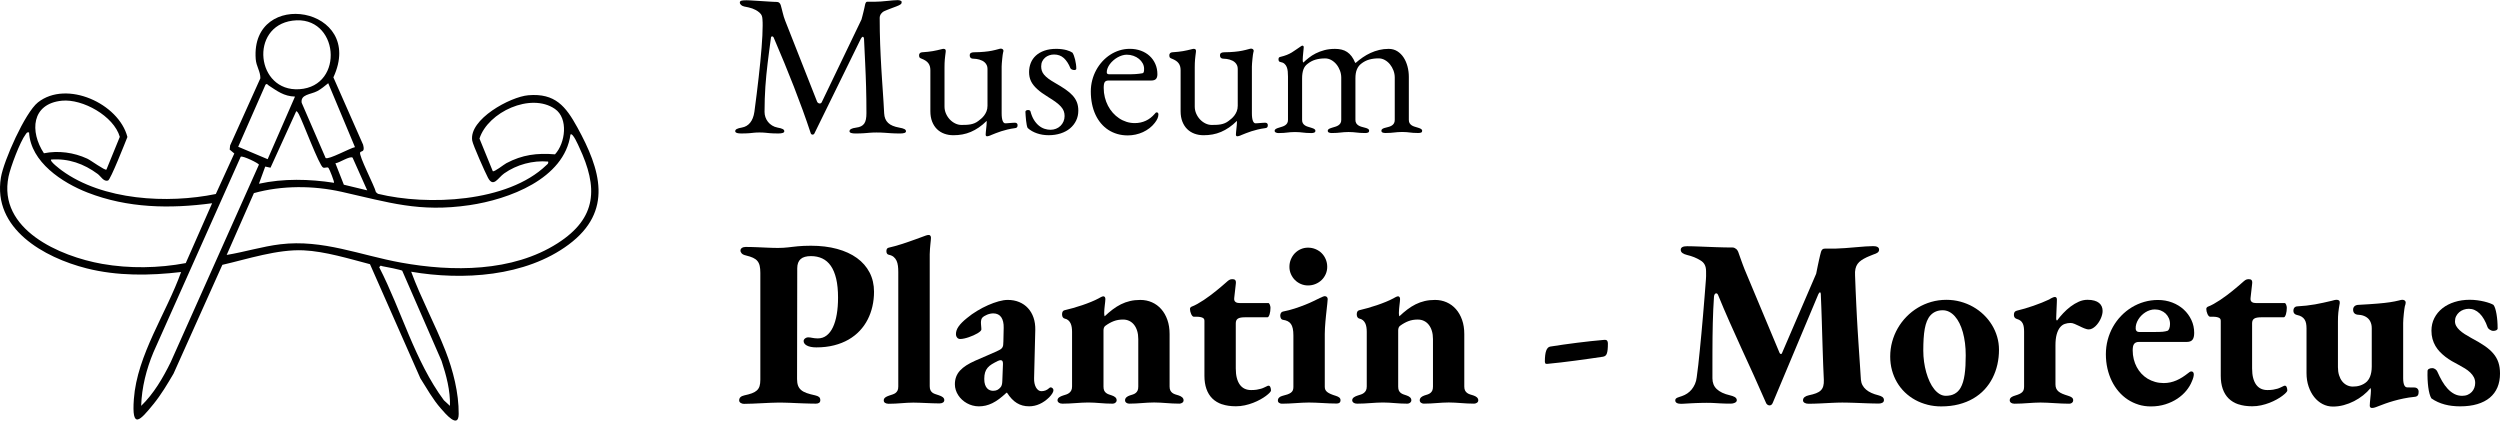 <?xml version="1.0" encoding="UTF-8"?>
<svg id="Layer_2" data-name="Layer 2" xmlns="http://www.w3.org/2000/svg" viewBox="0 0 1362.68 229.22">
  <g id="Layer_1-2" data-name="Layer 1">
    <g>
      <path d="M401.64,72.44c-.59-.18-.89-.5-.89-.94,0-.25.07-.47.21-.67.14-.2.36-.37.66-.53.3-.15.68-.3,1.13-.43.45-.13,1-.25,1.63-.35.91-.16,1.74-.46,2.49-.89s1.41-1,1.99-1.71c.58-.7,1.07-1.55,1.46-2.55.4-1,.69-2.14.88-3.43.44-3.3.86-6.53,1.25-9.7s.76-6.23,1.09-9.2c.33-2.96.63-5.79.9-8.49.27-2.7.5-5.24.68-7.61s.33-4.56.43-6.56.15-3.76.15-5.3c0-.56,0-1.16-.01-1.81,0-.65-.04-1.26-.1-1.81-.03-.31-.06-.61-.1-.91-.04-.3-.11-.6-.22-.9-.11-.3-.27-.6-.48-.9-.21-.3-.5-.61-.85-.91-.66-.56-1.31-1.01-1.94-1.35-.63-.34-1.28-.63-1.94-.87-.66-.23-1.35-.43-2.07-.59-.72-.16-1.49-.32-2.31-.48-.72-.16-1.3-.44-1.75-.85-.45-.4-.67-.85-.67-1.35,0-.28.09-.5.27-.66.18-.16.44-.28.77-.36s.73-.13,1.19-.15.96-.03,1.51-.03c.48,0,1.16.02,2.02.07s1.83.1,2.89.17,2.17.14,3.33.21,2.27.14,3.33.21,2.03.12,2.9.17c.87.04,1.54.07,2.01.07.25,0,.48.04.7.12.22.08.42.2.59.35.18.15.33.34.46.55.13.21.24.46.33.74.19.66.37,1.34.55,2.05.18.7.36,1.42.54,2.14.18.73.38,1.45.59,2.17s.46,1.42.74,2.11l17.38,44.11c.12.28.29.5.51.67.22.17.46.28.72.32.26.04.51.01.75-.09.24-.1.43-.29.56-.57l21.67-45.1c.16-.6.34-1.26.53-1.98.19-.72.37-1.45.55-2.19.18-.74.34-1.46.51-2.17.16-.7.29-1.34.4-1.91.12-.44.26-.79.43-1.04.17-.26.39-.38.67-.38h3.96c1.1,0,2.25-.05,3.46-.14s2.38-.2,3.51-.31,2.18-.21,3.16-.3c.98-.09,1.78-.13,2.41-.13.16,0,.37.01.64.03s.52.07.77.14c.25.07.46.18.64.33.18.15.26.34.26.59s-.04.47-.13.66c-.09.19-.24.37-.46.54-.22.17-.51.34-.88.52-.37.18-.83.37-1.39.59-.5.19-1.02.39-1.57.59-.55.21-1.11.41-1.67.63s-1.12.43-1.67.65c-.55.22-1.07.44-1.57.66-.38.16-.73.37-1.06.63-.32.26-.6.55-.84.87-.23.32-.42.67-.55,1.06-.13.38-.2.78-.2,1.19,0,2.55.02,5.03.07,7.42s.11,4.73.19,7,.18,4.48.29,6.64c.11,2.16.22,4.29.34,6.39.12,2.1.25,4.17.39,6.2.14,2.04.27,4.07.41,6.1s.26,4.06.4,6.09c.13,2.03.25,4.09.35,6.17.06,1.13.26,2.12.62,2.98.35.86.86,1.61,1.53,2.24.67.64,1.51,1.17,2.52,1.58,1.01.42,2.21.75,3.59,1,.63.1,1.17.22,1.63.35.45.13.83.27,1.13.43.3.15.52.33.66.53.14.2.21.42.21.67,0,.44-.3.75-.89.94-.59.18-1.36.27-2.3.27s-1.87-.01-2.66-.04-1.52-.06-2.19-.1c-.67-.04-1.31-.08-1.91-.13s-1.22-.1-1.85-.13c-.62-.04-1.28-.07-1.96-.1-.68-.03-1.45-.04-2.3-.04-.75,0-1.42.01-2,.04-.59.03-1.14.06-1.67.1-.53.04-1.05.08-1.56.13-.51.05-1.07.1-1.68.13-.61.04-1.28.07-2.02.1-.74.03-1.61.04-2.61.04-.47,0-.9-.02-1.29-.07s-.73-.11-1.01-.21c-.29-.1-.51-.22-.66-.37-.15-.15-.23-.34-.23-.56,0-.5.29-.91.86-1.24.57-.33,1.5-.58,2.77-.74,1.07-.13,1.97-.38,2.68-.74.72-.36,1.29-.85,1.73-1.48.43-.63.74-1.42.92-2.35.18-.94.27-2.05.27-3.34,0-2.64-.02-5.13-.05-7.47-.04-2.34-.08-4.59-.14-6.77-.06-2.17-.13-4.3-.21-6.38-.08-2.08-.17-4.18-.27-6.29-.1-2.11-.21-4.28-.31-6.51-.1-2.23-.21-4.58-.33-7.06-.12-.78-.34-1.15-.68-1.12-.34.03-.7.4-1.08,1.12l-25.3,51.59c-.09.19-.22.34-.41.45-.18.11-.38.17-.58.17s-.4-.06-.58-.18c-.18-.12-.32-.3-.41-.55-1.42-4.3-2.89-8.53-4.41-12.71-1.52-4.17-3.11-8.39-4.76-12.64-1.66-4.25-3.4-8.6-5.23-13.04s-3.77-9.06-5.84-13.87c-.09-.19-.21-.33-.35-.43-.15-.1-.3-.14-.45-.14s-.29.05-.41.14c-.12.1-.19.24-.22.43-.35,2.58-.68,5.03-.99,7.35-.31,2.32-.59,4.56-.85,6.74-.26,2.18-.49,4.32-.7,6.41-.21,2.1-.39,4.22-.53,6.36-.14,2.14-.25,4.34-.33,6.6-.08,2.26-.12,4.63-.12,7.13,0,.98.16,1.94.48,2.88s.79,1.79,1.4,2.56c.61.77,1.36,1.43,2.24,1.98.89.55,1.9.94,3.02,1.15.63.1,1.17.22,1.63.35.45.13.83.27,1.13.43.3.15.52.33.66.53.14.2.21.42.21.67,0,.22-.08.41-.23.56-.15.15-.37.28-.66.37-.29.1-.62.17-1.01.21s-.82.07-1.29.07c-1,0-1.85-.01-2.55-.04s-1.33-.06-1.87-.1c-.54-.04-1.03-.08-1.45-.13s-.86-.1-1.3-.13c-.44-.04-.91-.07-1.41-.1s-1.09-.04-1.76-.04-1.23.01-1.71.04-.92.06-1.33.1c-.41.04-.82.08-1.22.13-.4.05-.87.1-1.4.13-.53.04-1.14.07-1.83.1-.69.03-1.53.04-2.53.04-.94,0-1.7-.09-2.3-.27Z"/>
      <path d="M537.44,74.02c-.12-.15-.18-.37-.18-.65,0-.35.03-.82.09-1.4.06-.58.12-1.2.19-1.85.07-.65.13-1.29.19-1.92.06-.63.09-1.18.09-1.65v-.66c-1.42,1.41-2.85,2.6-4.28,3.59-1.43.98-2.89,1.79-4.38,2.42s-3.02,1.09-4.59,1.38c-1.57.29-3.2.43-4.91.43-1.79,0-3.45-.28-4.97-.84-1.53-.56-2.85-1.39-3.97-2.49-1.12-1.1-2-2.47-2.64-4.1-.64-1.64-.96-3.52-.96-5.67v-22.33c0-.79-.09-1.5-.27-2.13-.18-.63-.47-1.2-.85-1.71-.38-.51-.87-.96-1.47-1.35-.6-.4-1.31-.76-2.13-1.08-.38-.12-.72-.29-1-.52-.29-.23-.43-.64-.43-1.24,0-.34.04-.61.13-.82.09-.21.21-.39.36-.52.15-.13.33-.23.53-.29.2-.06.41-.1.63-.13,1.23-.09,2.3-.18,3.21-.27.91-.1,1.76-.21,2.56-.35.8-.14,1.6-.3,2.4-.48.8-.18,1.7-.4,2.72-.65.22-.06.38-.09.48-.1s.23-.01.4-.01c.34,0,.62.1.85.31.23.21.31.62.25,1.23-.1.85-.2,1.62-.29,2.3-.09.68-.16,1.34-.21,1.98-.05.64-.09,1.29-.12,1.96-.03.67-.04,1.41-.04,2.23v21.45c0,1.32.26,2.58.78,3.79.52,1.21,1.21,2.27,2.07,3.19.86.92,1.84,1.65,2.95,2.2,1.11.55,2.25.83,3.44.83.94,0,1.82-.02,2.64-.06.82-.04,1.61-.12,2.35-.26.75-.14,1.47-.36,2.17-.65.7-.29,1.39-.7,2.08-1.23.41-.31.9-.7,1.46-1.17.56-.47,1.11-1.04,1.63-1.72.52-.67.96-1.46,1.32-2.34.36-.89.54-1.9.54-3.02v-20.13c0-.75-.13-1.4-.4-1.97-.26-.56-.61-1.05-1.03-1.46s-.9-.75-1.43-1.01c-.53-.26-1.07-.47-1.62-.63-.55-.15-1.08-.26-1.58-.33-.51-.07-.94-.1-1.31-.1-.32,0-.63-.03-.91-.08-.29-.05-.53-.15-.74-.29-.21-.14-.37-.33-.48-.57-.12-.24-.18-.55-.18-.94,0-.34.06-.61.19-.83.12-.21.29-.38.51-.49.21-.12.46-.2.74-.25.28-.05.57-.08.88-.08,1.11-.01,2.13-.04,3.06-.09s1.77-.1,2.55-.18c.78-.07,1.5-.16,2.18-.25.67-.1,1.33-.21,1.96-.33.63-.12,1.25-.26,1.87-.42.62-.15,1.25-.32,1.91-.5.16-.06.34-.11.55-.15.21-.04.39-.07.55-.07.38,0,.71.11,1,.32.29.21.43.51.43.89,0,.12-.02.26-.07.42-.04.16-.1.35-.15.57-.06.19-.13.61-.22,1.27-.09.65-.17,1.38-.25,2.17-.08.79-.15,1.57-.21,2.34-.06.77-.09,1.38-.09,1.81v25.41c0,.98.05,1.82.15,2.52.1.7.24,1.27.42,1.71.18.44.39.76.63.97.24.21.5.31.78.31s.65-.02,1.1-.05.93-.07,1.43-.11c.5-.04.98-.07,1.43-.11.45-.04.82-.05,1.1-.05.19,0,.38.01.58.03.2.02.37.08.53.19.15.1.28.25.38.43s.15.44.15.78c0,.31-.04.55-.12.74s-.19.33-.32.44c-.13.11-.29.19-.48.24-.19.05-.4.09-.62.12-1.42.19-2.75.43-3.97.73s-2.36.61-3.41.95c-1.05.34-2.03.69-2.94,1.05-.91.36-1.76.7-2.55,1.02-.1.06-.25.12-.43.2-.18.07-.38.14-.58.21-.21.07-.42.12-.63.18-.21.05-.4.08-.56.08-.28,0-.48-.08-.59-.23Z"/>
      <path d="M568.28,73.44c-1.07-.18-2.1-.43-3.08-.77s-1.9-.75-2.75-1.24c-.85-.49-1.62-1.05-2.31-1.68-.19-.38-.36-.94-.5-1.66s-.26-1.51-.35-2.36-.17-1.7-.23-2.55-.1-1.59-.13-2.22c0-.34.14-.59.43-.75.29-.16.62-.24,1-.24.13,0,.27.01.42.04.15.03.28.07.41.13.12.06.23.14.32.24s.15.22.18.35c.47,1.82,1.1,3.36,1.89,4.63.79,1.27,1.68,2.3,2.65,3.1.97.8,2.01,1.38,3.1,1.74,1.09.36,2.17.54,3.25.54s2.07-.19,3.01-.56c.94-.37,1.75-.89,2.44-1.56.69-.67,1.24-1.46,1.64-2.38.4-.92.61-1.91.61-2.98,0-1-.15-1.9-.46-2.72-.31-.81-.81-1.62-1.52-2.41-.7-.79-1.62-1.61-2.75-2.44-1.13-.84-2.52-1.76-4.18-2.77-1.25-.76-2.37-1.5-3.37-2.22-1-.72-1.88-1.43-2.66-2.15-.78-.71-1.45-1.42-2-2.12-.56-.7-1.02-1.43-1.38-2.19-.36-.75-.62-1.54-.79-2.36-.17-.82-.25-1.69-.25-2.6,0-1.76.31-3.41.92-4.95.62-1.54,1.54-2.88,2.78-4.02,1.24-1.14,2.79-2.04,4.64-2.69,1.86-.66,4.02-.99,6.5-.99,1.1,0,2.11.06,3.03.19.92.12,1.74.29,2.49.48.74.2,1.38.42,1.94.67.55.25,1,.5,1.35.75.28.41.54.95.79,1.62.25.67.47,1.4.66,2.19s.34,1.61.46,2.45c.12.84.18,1.65.18,2.43,0,.28-.12.48-.34.59-.23.12-.48.18-.76.18-.22,0-.44-.03-.67-.08-.23-.05-.44-.12-.63-.21-.19-.09-.36-.19-.5-.32-.14-.12-.24-.25-.3-.38-.98-2.42-2.19-4.27-3.62-5.56-1.43-1.28-3.19-1.92-5.29-1.92-.91,0-1.79.14-2.63.43-.84.29-1.59.7-2.24,1.25-.65.55-1.18,1.23-1.57,2.03-.4.81-.59,1.73-.59,2.77,0,.85.12,1.64.35,2.37s.64,1.44,1.22,2.15c.58.7,1.36,1.42,2.33,2.15.98.73,2.21,1.51,3.69,2.36,2.11,1.2,3.96,2.35,5.54,3.43,1.58,1.09,2.9,2.2,3.96,3.35,1.06,1.15,1.84,2.39,2.37,3.73.52,1.33.78,2.85.78,4.55,0,1.98-.39,3.79-1.18,5.43s-1.89,3.06-3.31,4.25-3.13,2.11-5.12,2.76c-1.99.65-4.18.98-6.57.98-1.13,0-2.23-.09-3.3-.26Z"/>
      <path d="M609.01,73.03c-1.78-.52-3.42-1.27-4.91-2.24-1.49-.98-2.82-2.16-4-3.56-1.18-1.4-2.18-2.99-3-4.76-.82-1.77-1.45-3.72-1.88-5.84-.43-2.12-.65-4.38-.65-6.79,0-2.11.26-4.15.77-6.12.51-1.97,1.24-3.81,2.17-5.52.93-1.72,2.05-3.29,3.34-4.71,1.3-1.42,2.74-2.64,4.31-3.66,1.58-1.02,3.26-1.81,5.06-2.37,1.8-.56,3.66-.84,5.58-.84,2.2,0,4.22.34,6.07,1.02,1.85.68,3.44,1.64,4.76,2.86,1.33,1.23,2.37,2.68,3.11,4.38.75,1.69,1.12,3.56,1.12,5.6,0,1.16-.26,2.02-.78,2.57-.52.56-1.36.84-2.52.84h-23.21c-.53,0-.97.06-1.32.19-.35.12-.63.34-.85.65s-.36.73-.45,1.25c-.09.53-.13,1.19-.13,1.98,0,1.76.2,3.45.61,5.08.4,1.63.97,3.15,1.71,4.58.73,1.42,1.62,2.71,2.65,3.87s2.18,2.16,3.43,2.99c1.25.84,2.6,1.48,4.05,1.94,1.44.46,2.94.68,4.5.68,1.1,0,2.15-.11,3.16-.33,1-.22,1.96-.54,2.86-.96s1.75-.94,2.54-1.55c.79-.62,1.53-1.32,2.22-2.11.28-.38.5-.62.65-.73s.34-.15.56-.15c.28,0,.5.1.65.3.15.2.23.47.23.8,0,.72-.17,1.46-.5,2.22s-.83,1.56-1.49,2.4c-.82,1.07-1.78,2.03-2.87,2.87s-2.28,1.56-3.55,2.15-2.62,1.03-4.03,1.34-2.84.46-4.29.46c-2.01,0-3.9-.26-5.69-.78ZM614.59,40.48c.88,0,1.69,0,2.42-.02.73-.01,1.42-.04,2.07-.09s1.27-.1,1.86-.18,1.19-.16,1.79-.26c.16-.03.3-.1.42-.21s.21-.26.28-.46c.07-.2.11-.44.14-.74.03-.29.04-.63.04-1.01,0-1.04-.25-2.03-.75-2.96-.5-.93-1.18-1.75-2.04-2.45-.86-.7-1.86-1.26-3.01-1.67s-2.37-.62-3.66-.62c-.84,0-1.69.14-2.56.41-.87.27-1.71.64-2.52,1.1-.81.46-1.56,1-2.27,1.63s-1.32,1.29-1.85,2c-.53.71-.94,1.44-1.24,2.2-.3.76-.45,1.5-.45,2.23,0,.38.11.66.33.84.22.18.55.26.99.26h10.01Z"/>
      <path d="M673.84,74.02c-.12-.15-.18-.37-.18-.65,0-.35.03-.82.09-1.4s.12-1.2.19-1.85c.07-.65.13-1.29.19-1.92.06-.63.09-1.18.09-1.65v-.66c-1.42,1.41-2.85,2.6-4.28,3.59-1.43.98-2.89,1.79-4.38,2.42s-3.02,1.09-4.59,1.38c-1.57.29-3.21.43-4.91.43-1.79,0-3.45-.28-4.97-.84-1.53-.56-2.85-1.39-3.97-2.49-1.12-1.1-2-2.47-2.64-4.1-.64-1.64-.96-3.52-.96-5.67v-22.33c0-.79-.09-1.5-.27-2.13-.18-.63-.47-1.2-.85-1.71-.38-.51-.87-.96-1.47-1.35s-1.31-.76-2.13-1.08c-.38-.12-.71-.29-1-.52-.29-.23-.43-.64-.43-1.24,0-.34.04-.61.13-.82s.21-.39.36-.52c.15-.13.33-.23.53-.29.2-.06.41-.1.63-.13,1.23-.09,2.3-.18,3.21-.27s1.76-.21,2.56-.35c.8-.14,1.6-.3,2.4-.48.8-.18,1.71-.4,2.72-.65.22-.06.38-.09.48-.1s.23-.01.4-.01c.34,0,.62.1.85.31.23.21.31.62.25,1.23-.1.85-.2,1.62-.29,2.3-.09.68-.16,1.34-.21,1.98-.05.64-.09,1.29-.12,1.96-.03.67-.04,1.41-.04,2.23v21.45c0,1.32.26,2.58.78,3.79s1.21,2.27,2.07,3.19c.86.92,1.84,1.65,2.95,2.2s2.25.83,3.44.83c.94,0,1.82-.02,2.64-.06s1.61-.12,2.35-.26c.75-.14,1.47-.36,2.17-.65.7-.29,1.39-.7,2.08-1.23.41-.31.9-.7,1.46-1.17.56-.47,1.11-1.04,1.63-1.72s.96-1.46,1.32-2.34c.36-.89.54-1.9.54-3.02v-20.13c0-.75-.13-1.4-.4-1.97-.26-.56-.61-1.05-1.03-1.46s-.9-.75-1.43-1.01c-.53-.26-1.07-.47-1.62-.63-.55-.15-1.08-.26-1.58-.33-.51-.07-.94-.1-1.31-.1-.32,0-.63-.03-.91-.08-.29-.05-.53-.15-.74-.29-.21-.14-.37-.33-.48-.57s-.18-.55-.18-.94c0-.34.06-.61.19-.83.12-.21.29-.38.51-.49.21-.12.46-.2.74-.25.28-.05.57-.08.88-.08,1.11-.01,2.13-.04,3.06-.09s1.77-.1,2.55-.18c.78-.07,1.5-.16,2.18-.25.67-.1,1.33-.21,1.96-.33.63-.12,1.25-.26,1.87-.42.62-.15,1.25-.32,1.91-.5.16-.06.34-.11.55-.15.21-.04.39-.07.55-.07.38,0,.71.11,1,.32.29.21.43.51.43.89,0,.12-.02.26-.07.42-.04.16-.09.35-.15.57-.06.19-.13.61-.22,1.27-.09.65-.17,1.38-.25,2.17-.08.79-.15,1.57-.21,2.34s-.09,1.38-.09,1.81v25.41c0,.98.05,1.82.15,2.52.1.7.24,1.27.42,1.71s.38.76.63.97.5.31.78.31.65-.02,1.1-.05c.46-.04.93-.07,1.43-.11.5-.04.97-.07,1.43-.11.45-.04.82-.05,1.1-.05.19,0,.39.01.58.03.2.02.37.08.53.19.15.1.28.25.38.43s.15.44.15.78c0,.31-.04.55-.12.74-.08.18-.19.33-.32.44-.13.11-.29.19-.48.24-.19.05-.4.09-.62.12-1.42.19-2.75.43-3.97.73-1.23.29-2.36.61-3.41.95-1.05.34-2.03.69-2.94,1.05-.91.36-1.76.7-2.55,1.02-.1.06-.25.12-.43.2-.18.07-.38.14-.58.21-.21.07-.42.12-.63.18-.21.05-.4.08-.56.08-.28,0-.48-.08-.59-.23Z"/>
      <path d="M696.12,72.44c-.26-.04-.5-.1-.69-.19s-.36-.21-.47-.36c-.12-.15-.18-.36-.18-.6s.07-.46.2-.63.31-.32.54-.45.5-.25.8-.36c.31-.11.64-.22.99-.32.53-.16,1.07-.33,1.63-.51s1.07-.41,1.53-.71.84-.68,1.13-1.14c.29-.46.44-1.07.44-1.81v-23.65c0-1-.04-1.94-.13-2.82-.09-.88-.27-1.67-.56-2.38s-.7-1.29-1.25-1.77c-.55-.48-1.29-.8-2.23-.96-.16-.03-.3-.08-.43-.14-.12-.07-.23-.16-.31-.27-.08-.12-.14-.26-.19-.43s-.07-.36-.07-.58c0-.44.08-.76.23-.95.15-.19.37-.31.65-.37,1.48-.35,2.71-.73,3.7-1.13s1.87-.84,2.65-1.31c.78-.47,1.55-.98,2.29-1.52.74-.54,1.6-1.13,2.58-1.76.12-.06.26-.15.42-.26.16-.12.35-.18.57-.18.16,0,.31.07.45.22.14.15.21.33.21.55,0,.25-.03.66-.09,1.22-.06.56-.12,1.19-.19,1.88-.07.69-.13,1.39-.19,2.09s-.09,1.32-.09,1.85c0,.34.02.63.07.87.04.24.09.39.15.45h.22c.82-.79,1.78-1.62,2.88-2.5s2.35-1.67,3.76-2.39c1.41-.72,2.98-1.31,4.73-1.78,1.75-.47,3.67-.7,5.79-.7,1.32,0,2.53.13,3.62.4,1.09.26,2.09.7,2.99,1.3.9.6,1.72,1.38,2.44,2.34.73.96,1.38,2.15,1.95,3.55h.33c1.19-1.04,2.45-2.02,3.79-2.95s2.76-1.73,4.26-2.42,3.07-1.23,4.72-1.63c1.65-.4,3.37-.59,5.16-.59s3.37.44,4.74,1.31c1.37.87,2.52,2.02,3.44,3.45.92,1.43,1.62,3.06,2.1,4.9s.71,3.71.71,5.63v23.43c0,.75.14,1.35.43,1.81s.66.84,1.11,1.14c.45.3.96.54,1.53.71.56.18,1.12.34,1.66.51.35.1.68.21.99.32.31.11.58.23.8.36.23.13.41.28.54.45.13.17.2.38.2.63,0,.22-.04.41-.11.56-.07.15-.2.28-.37.37-.18.1-.4.17-.68.21s-.62.07-1.03.07c-1.1,0-1.99-.03-2.67-.09-.68-.06-1.31-.12-1.88-.19-.57-.07-1.16-.13-1.77-.19-.61-.06-1.4-.09-2.37-.09s-1.78.03-2.43.09c-.65.06-1.29.12-1.92.19-.63.07-1.31.13-2.04.19-.73.06-1.64.09-2.74.09-.66,0-1.19-.09-1.6-.27-.4-.18-.6-.5-.6-.94,0-.28.07-.51.2-.69.13-.18.31-.34.54-.47.23-.13.49-.24.8-.33.31-.09.64-.18.99-.26.57-.13,1.14-.29,1.71-.46.56-.18,1.07-.41,1.52-.71s.81-.69,1.09-1.17.42-1.09.42-1.84v-23.1c0-1.32-.24-2.61-.71-3.86-.48-1.25-1.12-2.37-1.91-3.34-.8-.98-1.73-1.76-2.79-2.35s-2.19-.89-3.38-.89c-1.86,0-3.58.22-5.15.66s-3.04,1.21-4.42,2.31c-1,.78-1.76,1.81-2.29,3.09-.53,1.28-.79,2.89-.79,4.83v22.66c0,.75.15,1.36.46,1.84.31.48.7.87,1.19,1.17s1.02.54,1.61.71c.59.18,1.15.33,1.69.46.72.16,1.32.37,1.8.63.48.26.73.63.73,1.13,0,.22-.05.41-.14.56-.09.15-.23.28-.42.37s-.41.17-.69.21c-.28.04-.59.07-.95.07-1.1,0-2.01-.03-2.73-.09-.72-.06-1.38-.12-1.99-.19-.61-.07-1.24-.13-1.88-.19-.65-.06-1.45-.09-2.42-.09s-1.78.03-2.43.09-1.29.12-1.92.19c-.63.07-1.31.13-2.04.19-.73.06-1.64.09-2.74.09-.62,0-1.14-.09-1.56-.27-.43-.18-.64-.5-.64-.94,0-.28.07-.51.22-.68s.34-.33.58-.45c.24-.12.51-.23.81-.33s.61-.19.91-.3c.56-.16,1.12-.33,1.69-.51s1.09-.41,1.55-.71.84-.68,1.14-1.14c.3-.46.45-1.07.45-1.81v-23.1c0-1.32-.24-2.61-.72-3.86-.48-1.25-1.11-2.37-1.91-3.34-.8-.98-1.73-1.76-2.79-2.35s-2.19-.89-3.38-.89c-1.86,0-3.58.22-5.15.66s-3.04,1.21-4.42,2.31c-1.06.78-1.82,1.82-2.28,3.13-.46,1.31-.69,2.91-.69,4.79v22.66c0,.75.14,1.35.43,1.81s.66.84,1.11,1.14c.46.3.96.54,1.53.71s1.12.34,1.66.51c.31.1.61.2.91.3.3.1.57.21.81.33.24.12.44.28.58.45s.22.4.22.68c0,.22-.05.41-.15.56-.1.15-.25.28-.45.37s-.43.17-.69.21c-.26.04-.56.07-.9.07-1.1,0-2-.03-2.71-.09-.7-.06-1.36-.12-1.96-.19-.6-.07-1.22-.13-1.85-.19-.63-.06-1.43-.09-2.4-.09s-1.77.03-2.4.09c-.63.06-1.25.12-1.85.19-.6.07-1.25.13-1.96.19-.7.06-1.61.09-2.71.09-.31,0-.59-.02-.86-.06Z"/>
    </g>
    <g>
      <path d="M404.56,219.99c-.31-.09-.59-.21-.83-.36-.24-.16-.44-.35-.6-.58-.16-.23-.23-.5-.23-.79,0-.75.24-1.34.71-1.78.48-.44,1.17-.77,2.09-.97,1.65-.35,3.03-.73,4.15-1.14,1.12-.42,2.02-.94,2.7-1.56.68-.62,1.17-1.4,1.46-2.33s.43-2.08.43-3.47v-58.27c0-1.51-.12-2.78-.35-3.82s-.65-1.92-1.23-2.64c-.59-.72-1.39-1.31-2.41-1.78-1.01-.47-2.29-.88-3.83-1.25-1.13-.26-1.91-.64-2.35-1.14s-.66-1.02-.66-1.56c0-.57.26-1.04.78-1.4.52-.36,1.2-.55,2.03-.55,1,0,2.02.01,3.03.04,1.01.03,2.03.06,3.04.1,1.01.04,2.03.09,3.04.13,1.01.04,2.01.09,2.98.13.97.04,1.92.08,2.86.1.94.03,1.84.04,2.7.04,1.01,0,1.95-.03,2.82-.08.88-.05,1.74-.13,2.6-.22.86-.1,1.72-.2,2.59-.3.87-.1,1.79-.2,2.78-.3.99-.09,2.07-.17,3.24-.22s2.47-.08,3.91-.08c5.27,0,10.02.58,14.26,1.73,4.24,1.15,7.85,2.81,10.83,4.97,2.98,2.16,5.28,4.79,6.89,7.89,1.61,3.1,2.42,6.6,2.42,10.48,0,2.74-.29,5.39-.87,7.94-.58,2.56-1.44,4.96-2.59,7.2-1.14,2.25-2.59,4.3-4.34,6.16-1.75,1.86-3.79,3.46-6.11,4.8-2.32,1.33-4.95,2.38-7.88,3.12-2.93.75-6.15,1.12-9.67,1.12-1.13,0-2.12-.09-2.99-.27-.87-.18-1.59-.43-2.17-.74-.58-.31-1.02-.68-1.31-1.09-.29-.42-.44-.86-.44-1.33,0-.33.08-.62.25-.87.16-.25.37-.46.61-.64.24-.17.5-.31.78-.4.28-.1.53-.14.75-.14.45,0,.87.04,1.26.1s.78.14,1.18.21c.4.07.83.13,1.29.19.46.06.99.09,1.6.09,1.84,0,3.45-.53,4.82-1.6,1.38-1.07,2.53-2.57,3.44-4.51.92-1.94,1.61-4.28,2.08-7.01.47-2.73.7-5.76.7-9.09,0-4-.34-7.44-1.01-10.3-.68-2.86-1.65-5.2-2.92-7.03-1.27-1.83-2.83-3.17-4.65-4.03s-3.9-1.29-6.2-1.29c-1.23,0-2.31.13-3.25.39-.94.26-1.72.66-2.34,1.21-.62.55-1.09,1.24-1.4,2.07s-.47,1.82-.47,2.96l-.1,60.4c0,1.4.18,2.59.53,3.55.35.96.92,1.77,1.7,2.43.78.66,1.79,1.21,3.04,1.65s2.78.85,4.6,1.24c.92.21,1.62.5,2.09.88.48.38.71.97.71,1.77,0,.64-.21,1.11-.64,1.42-.42.3-1.01.46-1.75.46-.95,0-2-.02-3.13-.05-1.14-.04-2.31-.07-3.54-.1-1.22-.03-2.45-.08-3.69-.14s-2.45-.11-3.63-.16c-1.18-.04-2.3-.08-3.35-.1-1.06-.03-2.01-.04-2.86-.04-1.37,0-2.85.04-4.45.12-1.6.08-3.22.16-4.89.23s-3.32.16-4.98.23c-1.66.08-3.23.12-4.72.12-.31,0-.62-.04-.94-.13Z"/>
      <path d="M483.24,219.94c-.33-.09-.61-.2-.83-.35-.23-.15-.4-.33-.52-.56-.12-.22-.18-.48-.18-.78,0-.33.06-.62.19-.87s.33-.49.58-.7c.26-.22.58-.41.95-.58.37-.17.79-.34,1.26-.49.66-.22,1.28-.43,1.87-.62.59-.19,1.11-.45,1.56-.78.45-.33.81-.77,1.09-1.31s.42-1.29.42-2.22v-62.43c0-1.2-.06-2.31-.19-3.35s-.38-1.97-.75-2.78c-.37-.81-.89-1.5-1.56-2.07-.67-.56-1.54-.96-2.61-1.18-.43-.07-.77-.27-1.01-.6-.24-.33-.36-.8-.36-1.4,0-.55.11-.99.34-1.3.23-.31.53-.5.91-.57,1.07-.24,2.23-.53,3.46-.87,1.23-.34,2.48-.71,3.74-1.12,1.27-.41,2.53-.83,3.78-1.27,1.26-.44,2.45-.87,3.58-1.27,1.13-.41,2.17-.79,3.12-1.14.95-.36,1.77-.65,2.44-.9.35-.12.65-.21.9-.27.25-.06.5-.09.74-.09.26,0,.47.05.64.14.16.1.29.22.38.36s.15.32.2.51c.04.19.06.37.06.55,0,.33-.03.79-.09,1.38-.06.59-.13,1.27-.21,2.04-.08.77-.16,1.62-.23,2.55-.08.93-.13,1.91-.14,2.95v71.94c0,.92.13,1.65.4,2.2.27.55.63.99,1.08,1.33.45.34.98.6,1.59.79.61.19,1.23.4,1.87.62.47.16.88.32,1.25.49.36.17.68.37.94.58.26.22.46.45.6.7s.21.54.21.87c0,.29-.06.55-.19.78-.13.23-.31.41-.53.56-.23.15-.5.26-.82.35-.32.09-.67.13-1.05.13-1.3,0-2.56-.03-3.78-.08-1.22-.05-2.42-.1-3.59-.14-1.17-.04-2.33-.09-3.47-.14-1.14-.05-2.29-.08-3.43-.08s-2.25.04-3.3.1c-1.06.07-2.13.14-3.21.22-1.08.08-2.2.15-3.34.22s-2.36.1-3.64.1c-.38,0-.74-.04-1.07-.13Z"/>
      <path d="M530.13,221.04c-1.1-.3-2.13-.72-3.09-1.25s-1.85-1.17-2.65-1.91c-.81-.75-1.5-1.56-2.08-2.46-.58-.89-1.03-1.84-1.35-2.85-.32-1.01-.48-2.04-.48-3.12,0-1.49.23-2.85.69-4.07.46-1.22,1.15-2.34,2.08-3.37.93-1.02,2.08-1.97,3.46-2.85,1.38-.88,2.99-1.72,4.82-2.54l11.54-5.02c.88-.4,1.58-.75,2.08-1.05.5-.3.88-.65,1.14-1.03.26-.38.43-.84.51-1.37.08-.53.12-1.23.12-2.09l.16-7.36c.03-1.21-.06-2.31-.29-3.29-.23-.98-.57-1.81-1.03-2.48-.46-.68-1.05-1.2-1.78-1.56s-1.58-.55-2.55-.55c-.54,0-1.1.06-1.68.18-.58.12-1.14.3-1.69.52-.55.23-1.04.48-1.5.75s-.82.57-1.12.88c-.29.33-.49.73-.6,1.21-.1.48-.16.98-.16,1.5,0,.24.01.53.04.86s.05.66.08,1,.05.67.08,1c.03.33.04.62.04.86,0,.28-.2.6-.58.98-.39.37-.91.75-1.55,1.13-.64.38-1.37.75-2.2,1.12-.82.36-1.66.69-2.52.99s-1.7.53-2.52.71c-.82.18-1.56.27-2.2.27-.68,0-1.23-.25-1.65-.77-.42-.51-.64-1.15-.64-1.91,0-.68.11-1.35.34-2.03.23-.68.58-1.36,1.07-2.07.48-.7,1.11-1.44,1.87-2.21.76-.77,1.69-1.59,2.78-2.46,1.66-1.39,3.49-2.68,5.47-3.87,1.98-1.2,3.97-2.24,5.97-3.12s3.92-1.58,5.77-2.09c1.85-.51,3.5-.77,4.94-.77,2.31,0,4.39.39,6.27,1.17,1.87.78,3.47,1.88,4.78,3.32,1.32,1.43,2.32,3.15,3.02,5.16s1.01,4.25.96,6.71l-.65,26.31c-.03.99.04,1.91.22,2.77.18.86.45,1.6.8,2.24.36.63.78,1.14,1.28,1.51.49.37,1.04.56,1.62.56.83,0,1.59-.13,2.27-.39.69-.26,1.36-.68,2.02-1.27.16-.16.29-.26.42-.33.12-.06.25-.09.39-.09.4,0,.75.16,1.06.47.31.31.47.67.47,1.07,0,.49-.2,1.07-.61,1.74-.41.68-.99,1.4-1.75,2.18-.8.78-1.63,1.47-2.5,2.08-.87.61-1.76,1.12-2.68,1.53-.92.42-1.86.73-2.82.94-.96.21-1.93.31-2.9.31-1.28,0-2.47-.15-3.57-.44-1.1-.29-2.15-.75-3.13-1.35-.99-.61-1.92-1.37-2.79-2.3-.88-.93-1.73-2.03-2.56-3.31h-.29c-1.42,1.33-2.77,2.47-4.03,3.41-1.27.94-2.5,1.7-3.71,2.29-1.21.59-2.41,1.02-3.6,1.3-1.2.28-2.44.42-3.72.42-1.18,0-2.32-.15-3.42-.46ZM543.62,212.54c.63-.32,1.23-.81,1.78-1.47.16-.17.29-.37.4-.6s.2-.48.27-.75c.07-.28.13-.58.18-.92.05-.34.08-.71.08-1.13l.36-9.36c0-.42-.03-.75-.09-1-.06-.25-.15-.45-.27-.6s-.26-.25-.42-.3c-.16-.05-.32-.08-.49-.08-.19,0-.41.03-.65.09-.24.06-.54.17-.88.33-1.27.62-2.37,1.22-3.3,1.79-.94.57-1.71,1.22-2.31,1.95-.61.73-1.06,1.57-1.35,2.54-.29.96-.44,2.14-.44,3.52,0,1.25.14,2.29.43,3.12s.66,1.5,1.13,1.99c.47.49.98.85,1.55,1.05.56.21,1.11.31,1.65.31.95,0,1.75-.16,2.38-.48Z"/>
      <path d="M578.12,219.94c-.3-.09-.58-.21-.83-.36-.25-.16-.46-.35-.62-.59-.17-.23-.25-.49-.25-.77,0-.36.08-.68.25-.95.16-.27.39-.5.66-.7.28-.2.59-.38.95-.55.35-.16.73-.31,1.13-.43.66-.19,1.28-.39,1.87-.6.59-.21,1.11-.49,1.56-.85.45-.35.81-.81,1.09-1.35s.42-1.26.42-2.15v-29.77c0-.9-.06-1.75-.19-2.56-.13-.81-.35-1.53-.66-2.16-.31-.63-.73-1.17-1.25-1.61-.52-.44-1.17-.74-1.95-.9-.35-.07-.67-.29-.96-.66-.29-.37-.44-.92-.44-1.65,0-.57.1-1.05.3-1.44.2-.39.52-.65.98-.77,1.46-.35,3.02-.75,4.71-1.22,1.68-.47,3.36-.99,5.03-1.56s3.29-1.17,4.84-1.81c1.55-.63,2.94-1.28,4.17-1.94.19-.1.39-.22.6-.34.21-.12.42-.23.64-.34.22-.1.42-.2.62-.27.2-.08.38-.12.53-.12.26,0,.47.05.62.14.16.1.27.22.35.36.08.15.13.31.17.49.03.18.05.36.05.53,0,.36-.04.84-.1,1.43s-.14,1.23-.22,1.91-.15,1.39-.22,2.12c-.07.73-.1,1.4-.1,2.03,0,.19,0,.39.03.6.02.21.04.4.06.58.03.18.05.33.08.46.03.12.06.2.09.23,1.46-1.39,2.91-2.63,4.37-3.73s2.96-2.04,4.51-2.81c1.55-.77,3.19-1.36,4.93-1.77,1.73-.41,3.6-.61,5.62-.61,2.27,0,4.38.43,6.33,1.29,1.95.86,3.64,2.1,5.07,3.72,1.43,1.62,2.55,3.58,3.35,5.86.81,2.29,1.21,4.86,1.21,7.72v28.65c0,.88.14,1.59.42,2.13.28.54.64.98,1.09,1.31.45.34.98.61,1.59.81.61.2,1.23.39,1.87.58.36.12.71.26,1.03.43.32.17.6.36.84.57.24.22.43.46.57.73.14.27.21.58.21.92,0,.29-.07.55-.2.78-.13.23-.31.41-.53.56-.23.15-.47.26-.74.35s-.53.13-.79.13c-1.3,0-2.54-.03-3.72-.1s-2.32-.14-3.43-.22c-1.11-.08-2.21-.15-3.3-.22-1.09-.07-2.21-.1-3.35-.1s-2.26.04-3.34.1c-1.08.07-2.17.14-3.26.22-1.09.08-2.21.15-3.37.22-1.15.07-2.38.1-3.68.1-.26,0-.52-.04-.78-.13-.26-.09-.49-.2-.7-.35-.21-.15-.38-.33-.51-.56-.13-.22-.2-.48-.2-.78,0-.35.06-.65.2-.92.13-.27.31-.51.55-.73.23-.22.51-.41.82-.57.31-.16.65-.31,1.01-.43.66-.19,1.26-.39,1.82-.58s1.04-.47,1.46-.81.75-.78.99-1.31c.24-.54.36-1.25.36-2.13v-25.9c0-1.66-.2-3.15-.6-4.45s-.96-2.41-1.68-3.33c-.72-.92-1.59-1.62-2.61-2.12s-2.16-.74-3.41-.74c-.95,0-1.84.07-2.67.21-.82.14-1.62.36-2.39.65s-1.53.65-2.29,1.07-1.51.9-2.27,1.46c-.4.28-.67.66-.82,1.13s-.22.92-.22,1.34v30.68c0,.88.12,1.59.36,2.12.24.53.58.96,1,1.3.42.34.91.61,1.47.81.55.2,1.15.4,1.79.61.78.26,1.4.6,1.86,1.03.46.42.69.96.69,1.6,0,.26-.06.5-.18.73-.12.22-.28.42-.47.58-.19.16-.42.29-.69.39-.27.09-.54.14-.82.14-1.3,0-2.51-.03-3.64-.1-1.13-.07-2.21-.14-3.26-.22-1.05-.08-2.09-.15-3.13-.22-1.04-.07-2.13-.1-3.28-.1s-2.28.04-3.39.1c-1.12.07-2.26.14-3.43.22-1.17.08-2.36.15-3.56.22-1.2.07-2.46.1-3.76.1-.29,0-.59-.04-.9-.13Z"/>
      <path d="M666.15,220.4c-2.15-.73-3.93-1.8-5.36-3.21-1.42-1.41-2.49-3.15-3.21-5.23-.72-2.07-1.08-4.44-1.08-7.11v-29.95c0-.4-.07-.73-.21-1-.14-.27-.37-.49-.7-.66-.33-.17-.75-.31-1.26-.42-.51-.1-1.14-.17-1.89-.18h-1.74c-.28,0-.54-.14-.79-.43-.25-.29-.47-.64-.66-1.07-.19-.42-.34-.88-.46-1.38-.11-.49-.17-.94-.17-1.34,0-.1.01-.21.04-.33.03-.11.07-.22.14-.34.07-.11.16-.22.26-.31.1-.1.23-.18.36-.25,1.02-.38,2.11-.89,3.25-1.53,1.14-.64,2.3-1.35,3.48-2.13,1.18-.78,2.35-1.61,3.51-2.48,1.16-.88,2.27-1.74,3.33-2.59,1.06-.85,2.04-1.67,2.96-2.46.92-.79,1.72-1.48,2.39-2.07.29-.26.57-.5.82-.72.25-.22.5-.4.75-.56.25-.16.51-.28.78-.36.27-.09.58-.13.92-.13.36,0,.69.04.97.1s.52.2.69.39c.17.19.29.46.35.79s.06.78-.01,1.31l-.86,7.64c-.07.55-.04,1.01.09,1.37.13.36.34.64.64.86.29.22.65.37,1.08.46.42.09.9.13,1.42.13h15.47c.1,0,.22.08.35.25.13.17.25.37.35.62.1.25.19.53.26.83.07.3.1.58.1.82,0,.62-.04,1.25-.12,1.87s-.2,1.18-.35,1.68c-.16.49-.33.89-.53,1.2-.2.3-.4.46-.61.46h-12.12c-.97,0-1.79.06-2.44.17-.66.11-1.19.3-1.6.57-.41.27-.7.61-.88,1.03-.18.42-.27.94-.27,1.56v24.54c0,1.99.19,3.73.57,5.2.38,1.47.94,2.7,1.66,3.69.73.99,1.61,1.72,2.64,2.2s2.2.71,3.5.71c1.2,0,2.23-.07,3.09-.21.87-.14,1.63-.31,2.29-.51.66-.2,1.24-.42,1.75-.68.51-.25,1.02-.49,1.52-.72.12-.07.25-.13.38-.18s.28-.08.46-.08c.43,0,.76.26.99.79.22.53.34,1.15.34,1.86,0,.26-.24.65-.73,1.17-.49.52-1.16,1.1-2.01,1.74s-1.88,1.3-3.08,1.96-2.5,1.28-3.93,1.83c-1.42.55-2.93,1-4.52,1.35s-3.21.52-4.86.52c-2.86,0-5.37-.36-7.51-1.09Z"/>
      <path d="M697.19,219.59c-.43-.32-.65-.74-.65-1.26,0-.33.05-.62.16-.88.1-.26.26-.5.47-.71s.46-.4.74-.55.61-.27.97-.38c1.13-.28,2.08-.55,2.85-.82.77-.27,1.4-.58,1.9-.95.49-.36.84-.79,1.05-1.29s.31-1.09.31-1.78v-28.11c0-1.49-.11-2.75-.33-3.77s-.56-1.86-1.03-2.52c-.47-.66-1.06-1.16-1.77-1.51-.71-.35-1.54-.59-2.5-.73-.52-.07-.91-.33-1.16-.78-.25-.45-.38-.96-.38-1.53s.14-1.07.42-1.48.64-.66,1.09-.73c2.22-.43,4.34-.98,6.36-1.64,2.02-.66,3.89-1.33,5.62-2.02,1.72-.68,3.27-1.36,4.63-2.03,1.36-.67,2.51-1.23,3.44-1.68.66-.31,1.22-.56,1.68-.74.46-.18.79-.27,1-.27.52,0,.92.16,1.2.47.28.31.42.69.42,1.14-.05.73-.13,1.56-.22,2.51-.1.95-.2,1.95-.33,3.02-.12,1.07-.24,2.17-.36,3.31-.12,1.14-.23,2.3-.33,3.46-.1,1.16-.18,2.32-.25,3.47-.07,1.15-.1,2.25-.1,3.29v28.76c0,.59.1,1.11.3,1.56.2.45.54.87,1.01,1.25.48.38,1.1.74,1.88,1.08s1.76.69,2.94,1.05c.36.12.69.25.99.39.29.14.55.3.77.48.22.18.38.39.51.64.12.24.18.55.18.91,0,.57-.19,1.01-.56,1.3-.37.29-.87.44-1.5.44-1.23,0-2.5-.03-3.82-.08s-2.63-.12-3.94-.2c-1.31-.08-2.6-.14-3.86-.19-1.27-.05-2.47-.08-3.61-.08s-2.31.04-3.51.1c-1.2.07-2.41.14-3.64.22-1.23.08-2.48.15-3.74.22-1.27.07-2.53.1-3.8.1-.57,0-1.08-.16-1.51-.48ZM709.02,154.78c-1.23-.54-2.3-1.26-3.21-2.18-.91-.92-1.63-1.99-2.17-3.22s-.81-2.54-.81-3.93c0-1.47.27-2.85.81-4.12.54-1.27,1.26-2.38,2.17-3.32.91-.94,1.98-1.67,3.21-2.21s2.54-.81,3.93-.81c1.47,0,2.85.27,4.13.81,1.28.54,2.39,1.27,3.33,2.21.94.94,1.67,2.04,2.21,3.32.54,1.27.81,2.65.81,4.12,0,1.39-.27,2.7-.81,3.93-.54,1.23-1.27,2.31-2.21,3.22-.94.92-2.05,1.65-3.33,2.18-1.28.54-2.66.81-4.13.81-1.39,0-2.7-.27-3.93-.81Z"/>
      <path d="M738.75,219.94c-.3-.09-.58-.21-.83-.36-.25-.16-.46-.35-.62-.59-.17-.23-.25-.49-.25-.77,0-.36.08-.68.25-.95.16-.27.39-.5.66-.7.28-.2.59-.38.95-.55.35-.16.73-.31,1.13-.43.66-.19,1.28-.39,1.87-.6.59-.21,1.11-.49,1.56-.85.45-.35.81-.81,1.09-1.35s.42-1.26.42-2.15v-29.77c0-.9-.06-1.75-.19-2.56-.13-.81-.35-1.53-.66-2.16-.31-.63-.73-1.17-1.25-1.61-.52-.44-1.17-.74-1.95-.9-.35-.07-.67-.29-.96-.66-.29-.37-.44-.92-.44-1.65,0-.57.1-1.05.3-1.44.2-.39.52-.65.98-.77,1.46-.35,3.02-.75,4.71-1.22,1.68-.47,3.36-.99,5.03-1.56s3.29-1.17,4.84-1.81c1.55-.63,2.94-1.28,4.17-1.94.19-.1.39-.22.6-.34.21-.12.42-.23.64-.34.22-.1.42-.2.62-.27.2-.08.38-.12.53-.12.26,0,.47.05.62.14.16.1.27.22.35.36.08.15.13.31.17.49.03.18.05.36.05.53,0,.36-.04.84-.1,1.43s-.14,1.23-.22,1.91-.15,1.39-.22,2.12c-.07.73-.1,1.4-.1,2.03,0,.19,0,.39.03.6.02.21.04.4.06.58.03.18.05.33.08.46.03.12.06.2.09.23,1.46-1.39,2.91-2.63,4.37-3.73s2.96-2.04,4.51-2.81c1.55-.77,3.19-1.36,4.93-1.77,1.73-.41,3.6-.61,5.62-.61,2.27,0,4.38.43,6.33,1.29,1.95.86,3.64,2.1,5.07,3.72,1.43,1.62,2.55,3.58,3.35,5.86.81,2.29,1.21,4.86,1.21,7.72v28.65c0,.88.14,1.59.42,2.13.28.54.64.98,1.09,1.31.45.34.98.61,1.59.81.61.2,1.23.39,1.87.58.36.12.71.26,1.03.43.32.17.6.36.84.57.24.22.43.46.57.73.14.27.21.58.21.92,0,.29-.07.55-.2.78-.13.23-.31.41-.53.56-.23.15-.47.26-.74.35s-.53.13-.79.13c-1.3,0-2.54-.03-3.72-.1s-2.32-.14-3.43-.22c-1.11-.08-2.21-.15-3.3-.22-1.09-.07-2.21-.1-3.35-.1s-2.26.04-3.34.1c-1.08.07-2.17.14-3.26.22-1.09.08-2.21.15-3.37.22-1.15.07-2.38.1-3.68.1-.26,0-.52-.04-.78-.13-.26-.09-.49-.2-.7-.35-.21-.15-.38-.33-.51-.56-.13-.22-.2-.48-.2-.78,0-.35.06-.65.2-.92.13-.27.31-.51.55-.73.23-.22.51-.41.82-.57.31-.16.65-.31,1.01-.43.66-.19,1.26-.39,1.82-.58s1.04-.47,1.46-.81.75-.78.99-1.31c.24-.54.36-1.25.36-2.13v-25.9c0-1.66-.2-3.15-.6-4.45s-.96-2.41-1.68-3.33c-.72-.92-1.59-1.62-2.61-2.12s-2.16-.74-3.41-.74c-.95,0-1.84.07-2.67.21-.82.14-1.62.36-2.39.65s-1.53.65-2.29,1.07-1.51.9-2.27,1.46c-.4.28-.67.66-.82,1.13s-.22.92-.22,1.34v30.68c0,.88.12,1.59.36,2.12.24.53.58.96,1,1.3.42.34.91.61,1.47.81.55.2,1.15.4,1.79.61.78.26,1.4.6,1.86,1.03.46.42.69.96.69,1.6,0,.26-.06.5-.18.73-.12.22-.28.42-.47.58-.19.16-.42.29-.69.39-.27.09-.54.14-.82.14-1.3,0-2.51-.03-3.64-.1-1.13-.07-2.21-.14-3.26-.22-1.05-.08-2.09-.15-3.13-.22-1.04-.07-2.13-.1-3.28-.1s-2.28.04-3.39.1c-1.12.07-2.26.14-3.43.22-1.17.08-2.36.15-3.56.22-1.2.07-2.46.1-3.76.1-.29,0-.59-.04-.9-.13Z"/>
      <path d="M842.31,198.02c-.16-.26-.25-.6-.25-1.01,0-1.3.06-2.44.18-3.41.12-.97.3-1.79.55-2.46.24-.67.55-1.18.91-1.55s.79-.59,1.27-.68c2.32-.38,4.73-.75,7.22-1.09,2.49-.35,4.99-.68,7.51-1,2.52-.32,5.03-.62,7.51-.88,2.49-.27,4.89-.5,7.21-.69.8-.05,1.33.1,1.6.47.27.36.4.86.4,1.48,0,1.3-.04,2.39-.13,3.26s-.23,1.59-.42,2.16-.46.98-.79,1.25-.77.46-1.29.56c-2.34.35-4.79.7-7.36,1.07-2.57.36-5.16.72-7.79,1.07-2.63.35-5.24.67-7.84.98-2.6.3-5.09.57-7.46.79-.54.05-.89-.05-1.05-.31Z"/>
      <path d="M913.92,219.62c-.52-.33-.78-.79-.78-1.38,0-.38.1-.68.31-.91s.49-.42.83-.57.74-.3,1.18-.43c.44-.13.88-.27,1.31-.43,1.02-.35,1.99-.82,2.9-1.43.91-.61,1.72-1.34,2.42-2.2.7-.86,1.29-1.84,1.78-2.94s.81-2.33.96-3.68c.29-2.01.58-4.28.86-6.8.28-2.52.56-5.22.84-8.09.29-2.87.58-5.88.87-9.03.29-3.16.58-6.37.86-9.65s.55-6.58.82-9.92c.27-3.34.52-6.63.77-9.87.05-.43.08-1.04.09-1.82,0-.78,0-1.64-.01-2.57,0-.76-.07-1.45-.2-2.05-.13-.61-.33-1.15-.58-1.62-.26-.48-.58-.91-.96-1.29s-.84-.73-1.38-1.04c-.54-.33-1.08-.64-1.64-.92-.56-.29-1.14-.55-1.74-.79-.61-.24-1.23-.46-1.87-.66-.64-.2-1.32-.39-2.03-.56-1-.24-1.82-.58-2.46-1.03-.63-.44-.95-1.04-.95-1.78,0-.38.09-.7.27-.95s.43-.45.74-.6c.31-.15.69-.25,1.13-.31s.91-.09,1.42-.09c.85,0,1.86.02,3.03.05,1.17.04,2.44.08,3.81.13,1.37.05,2.81.11,4.33.17,1.52.06,3.05.12,4.6.17,1.55.05,3.09.1,4.62.13,1.53.03,2.97.05,4.34.05.33,0,.65.07.96.21.31.14.61.32.88.53.28.22.52.46.71.74.2.28.35.56.46.83.31.87.6,1.69.87,2.46.27.77.54,1.54.82,2.31s.56,1.55.85,2.33c.29.78.6,1.6.95,2.47l19.06,45.53c.09.19.19.34.3.45.11.11.24.18.38.2.14.02.27-.02.4-.12.13-.09.23-.25.3-.46l18.59-43.19c.29-1.53.57-2.9.83-4.12s.5-2.33.71-3.32c.22-.99.42-1.85.6-2.6.18-.75.35-1.39.51-1.95.19-.57.44-1,.75-1.27.31-.28.75-.42,1.3-.42h5.64c1.8-.05,3.68-.15,5.64-.3,1.96-.15,3.87-.3,5.72-.47,1.85-.16,3.59-.3,5.21-.42,1.62-.11,2.99-.17,4.1-.17.43,0,.85.03,1.25.09.4.06.75.17,1.04.31s.53.34.72.58c.18.24.27.55.27.94s-.08.7-.23.96c-.16.26-.37.49-.65.69s-.6.37-.96.52-.77.3-1.22.45c-.26.1-.55.22-.87.35-.32.13-.65.26-.98.4s-.65.27-.96.4c-.31.13-.58.25-.81.35-1.14.54-2.14,1.1-2.99,1.68-.85.58-1.54,1.24-2.07,1.99-.53.75-.91,1.62-1.14,2.64s-.31,2.23-.22,3.65c.1,3.15.22,6.08.34,8.76.12,2.69.24,5.22.35,7.59.11,2.38.23,4.63.34,6.76.11,2.13.23,4.23.36,6.28s.26,4.1.39,6.15.27,4.17.42,6.38.3,4.53.47,6.97c.16,2.44.33,5.07.51,7.92.1,1.11.39,2.11.87,3,.48.89,1.12,1.69,1.94,2.39.81.7,1.78,1.3,2.9,1.81s2.36.93,3.73,1.27c.45.12.87.26,1.25.4.38.15.71.32.99.52s.49.44.65.73c.16.29.23.62.23,1,0,.64-.27,1.11-.81,1.42-.54.3-1.17.46-1.9.46-.97,0-2.01-.01-3.12-.04-1.11-.03-2.26-.06-3.46-.1-1.2-.04-2.4-.09-3.63-.14-1.22-.05-2.41-.09-3.57-.13-1.16-.03-2.27-.06-3.33-.09-1.06-.03-2.03-.04-2.91-.04s-1.79.02-2.76.05c-.97.04-1.98.07-3.02.12s-2.1.09-3.18.16c-1.08.06-2.16.11-3.24.16-1.08.04-2.14.08-3.18.12-1.05.04-2.07.05-3.06.05-.4,0-.78-.04-1.13-.13s-.67-.21-.94-.36c-.27-.16-.48-.35-.64-.58-.16-.23-.23-.5-.23-.79,0-.75.29-1.34.88-1.79.59-.45,1.33-.77,2.24-.96,1.59-.33,2.93-.7,4-1.11,1.07-.41,1.93-.93,2.57-1.56.64-.63,1.09-1.41,1.35-2.34.26-.93.36-2.06.31-3.39-.14-2.69-.26-5.36-.35-8.03-.1-2.67-.19-5.33-.27-7.98-.09-2.65-.17-5.29-.25-7.92s-.16-5.23-.23-7.8c-.08-2.57-.17-5.13-.26-7.66-.1-2.53-.2-5.03-.3-7.49-.04-.59-.2-.86-.48-.82-.29.04-.58.39-.87,1.03l-24.78,59.05c-.22.61-.52,1.02-.88,1.25-.36.22-.73.32-1.09.27-.36-.04-.71-.19-1.04-.43s-.56-.55-.7-.91c-2.17-5.01-4.38-9.99-6.64-14.95s-4.52-9.89-6.76-14.79c-2.25-4.91-4.44-9.79-6.59-14.64-2.15-4.85-4.2-9.68-6.16-14.48-.16-.38-.35-.64-.59-.77-.23-.13-.47-.15-.71-.06-.24.09-.45.29-.62.6-.17.31-.28.71-.31,1.2-.16,2.15-.29,4.43-.39,6.84-.1,2.41-.19,4.88-.26,7.42s-.12,5.12-.14,7.74c-.03,2.62-.04,5.21-.05,7.79,0,2.57-.01,5.1-.01,7.58v7.1c0,1.18.19,2.26.57,3.24.38.98.97,1.85,1.77,2.61.8.76,1.8,1.43,3,2,1.21.57,2.64,1.05,4.3,1.43.45.1.89.23,1.33.38.43.15.82.32,1.17.52.35.2.62.45.83.74s.31.63.31,1.01c0,.33-.1.61-.3.83-.2.23-.46.42-.77.57-.31.16-.66.27-1.04.35-.38.08-.76.12-1.14.12-1.18,0-2.21-.01-3.08-.04-.88-.03-1.65-.06-2.33-.09-.68-.04-1.3-.07-1.87-.1-.57-.03-1.15-.07-1.73-.1-.58-.03-1.2-.06-1.86-.08-.66-.02-1.42-.03-2.29-.03-.95,0-1.93.01-2.94.04-1.01.03-1.99.06-2.96.09-.97.03-1.9.08-2.78.13-.88.05-1.68.1-2.39.14-.71.04-1.32.08-1.82.1-.5.03-.87.04-1.09.04-1.04,0-1.82-.17-2.34-.49Z"/>
      <path d="M1050.6,220.59c-2.39-.61-4.62-1.48-6.68-2.61-2.06-1.13-3.94-2.51-5.62-4.13-1.68-1.62-3.11-3.44-4.29-5.45s-2.09-4.2-2.74-6.56c-.65-2.37-.97-4.88-.97-7.53s.35-5.46,1.07-8.05c.71-2.59,1.72-5.04,3.04-7.33s2.9-4.39,4.76-6.29c1.85-1.9,3.91-3.53,6.18-4.9,2.26-1.37,4.71-2.43,7.33-3.18s5.37-1.13,8.23-1.13c2.67,0,5.23.33,7.68,1,2.45.67,4.75,1.6,6.88,2.81,2.13,1.21,4.06,2.64,5.8,4.32,1.73,1.67,3.22,3.52,4.46,5.54,1.24,2.02,2.19,4.17,2.86,6.46s1,4.65,1,7.07c0,2.77-.29,5.46-.88,8.07-.59,2.61-1.47,5.06-2.64,7.36s-2.63,4.39-4.38,6.28c-1.75,1.89-3.8,3.51-6.14,4.88-2.34,1.36-4.96,2.42-7.86,3.17-2.9.75-6.11,1.13-9.61,1.13-2.58,0-5.07-.3-7.46-.91ZM1063.12,215.5c.79-.18,1.52-.45,2.2-.81s1.29-.81,1.85-1.35,1.05-1.19,1.48-1.94c.52-.9.96-1.95,1.33-3.16s.65-2.54.87-4.02c.22-1.47.37-3.09.47-4.85.09-1.76.14-3.64.14-5.66,0-2.36-.13-4.6-.4-6.72-.27-2.12-.66-4.09-1.17-5.92-.51-1.82-1.14-3.46-1.87-4.93-.74-1.46-1.57-2.72-2.51-3.77-.94-1.05-1.96-1.85-3.07-2.42-1.11-.56-2.29-.84-3.54-.84-.69,0-1.35.06-1.96.17-.62.11-1.2.28-1.74.51-.55.23-1.06.51-1.55.84-.49.34-.95.75-1.4,1.24-.76.83-1.4,1.86-1.91,3.09-.51,1.23-.91,2.65-1.21,4.26-.29,1.61-.5,3.41-.62,5.39-.12,1.99-.18,4.14-.18,6.46,0,2.08.14,4.13.42,6.15s.68,3.94,1.2,5.77c.52,1.83,1.14,3.52,1.87,5.08.73,1.56,1.55,2.91,2.46,4.04.91,1.14,1.9,2.02,2.96,2.67,1.07.64,2.19.96,3.37.96.9,0,1.75-.09,2.53-.27Z"/>
      <path d="M1097.05,219.94c-.32-.09-.6-.21-.83-.36-.23-.16-.42-.35-.56-.59-.14-.23-.21-.49-.21-.77,0-.36.07-.68.21-.95.14-.27.34-.5.6-.7.26-.2.58-.38.95-.55.37-.16.78-.31,1.23-.43.94-.28,1.72-.56,2.34-.86.62-.29,1.12-.63,1.5-1.01.37-.38.63-.82.78-1.31.15-.49.22-1.08.22-1.76v-29.87c0-.9-.05-1.72-.16-2.47-.1-.75-.3-1.41-.58-1.99-.29-.58-.68-1.07-1.18-1.48s-1.14-.72-1.92-.95c-.21-.07-.42-.15-.62-.25-.21-.09-.39-.23-.56-.4-.16-.17-.29-.4-.39-.68-.1-.28-.14-.62-.14-1.01,0-.68.13-1.18.4-1.51s.66-.56,1.18-.7c1.39-.33,2.86-.72,4.43-1.18,1.57-.46,3.13-.96,4.69-1.51,1.56-.55,3.08-1.11,4.55-1.7,1.47-.59,2.81-1.17,4-1.74.23-.16.48-.31.75-.47.28-.16.55-.29.83-.42.28-.12.54-.23.79-.32.25-.1.46-.14.64-.14.4,0,.69.12.88.36.19.24.29.61.29,1.09,0,.33-.02.92-.05,1.77-.03.85-.07,1.79-.12,2.82-.04,1.03-.09,2.06-.13,3.09s-.07,1.89-.09,2.59c0,.35.05.62.14.82.09.2.21.3.35.3.97-1.32,2.08-2.65,3.34-3.99,1.26-1.34,2.6-2.55,4.03-3.63,1.43-1.08,2.92-1.95,4.46-2.64,1.54-.68,3.11-1.03,4.71-1.03,1.47,0,2.73.15,3.78.46,1.05.3,1.9.72,2.56,1.26.66.54,1.14,1.18,1.46,1.92.31.75.47,1.55.47,2.42,0,.66-.09,1.37-.29,2.12-.19.75-.46,1.5-.81,2.24-.35.74-.76,1.45-1.24,2.14s-1,1.3-1.56,1.83c-.56.53-1.15.95-1.77,1.27-.62.32-1.24.48-1.86.48-.4,0-.81-.06-1.22-.17-.42-.11-.85-.26-1.29-.43-.44-.17-.88-.37-1.33-.58s-.88-.43-1.31-.64c-.88-.42-1.74-.8-2.56-1.16s-1.56-.53-2.22-.53c-1.13,0-2.19.18-3.19.53s-1.87,1-2.61,1.94c-.75.94-1.34,2.2-1.78,3.78-.44,1.59-.66,3.6-.66,6.04v21.14c0,.87.13,1.62.4,2.25.27.63.68,1.18,1.24,1.65s1.26.88,2.12,1.25,1.87.72,3.03,1.07c.92.26,1.63.58,2.13.96.5.38.75.9.75,1.56,0,.52-.2.96-.6,1.31-.4.35-.92.53-1.56.53-1.3,0-2.64-.03-4.02-.1s-2.74-.14-4.08-.22c-1.34-.08-2.66-.15-3.94-.22-1.28-.07-2.5-.1-3.64-.1s-2.28.04-3.41.1c-1.13.07-2.27.14-3.43.22-1.16.08-2.35.15-3.56.22s-2.47.1-3.77.1c-.35,0-.68-.04-1-.13Z"/>
      <path d="M1165.67,220.55c-2.12-.65-4.09-1.58-5.92-2.78-1.82-1.2-3.46-2.66-4.93-4.37-1.46-1.71-2.71-3.61-3.74-5.72s-1.83-4.39-2.39-6.85c-.56-2.46-.84-5.04-.84-7.75s.34-5.34,1.01-7.87c.68-2.52,1.63-4.88,2.86-7.06,1.23-2.18,2.71-4.18,4.45-5.98s3.65-3.34,5.76-4.63c2.11-1.28,4.37-2.28,6.79-2.98,2.42-.7,4.93-1.05,7.53-1.05,2.76,0,5.34.46,7.75,1.38,2.41.92,4.5,2.19,6.27,3.81,1.77,1.62,3.16,3.52,4.19,5.71,1.02,2.18,1.53,4.54,1.53,7.07,0,1.7-.31,2.94-.94,3.72-.62.78-1.65,1.17-3.07,1.17h-26.05c-.62,0-1.15.09-1.59.26-.43.17-.79.44-1.08.81-.29.36-.49.84-.61,1.42-.12.58-.18,1.29-.18,2.12,0,1.66.19,3.26.57,4.8.38,1.53.92,2.96,1.62,4.28s1.56,2.52,2.56,3.6c1.01,1.08,2.14,2,3.39,2.76,1.26.75,2.63,1.34,4.11,1.76,1.48.42,3.04.62,4.67.62,1.25,0,2.44-.13,3.59-.38,1.14-.25,2.26-.61,3.34-1.08,1.08-.47,2.15-1.04,3.2-1.7s2.1-1.42,3.16-2.25c.26-.24.55-.46.87-.65.32-.19.61-.29.87-.29.43,0,.77.14,1,.43.23.29.35.68.35,1.18s-.09,1.05-.26,1.69c-.17.64-.44,1.37-.81,2.18-.66,1.68-1.65,3.34-2.98,4.97-1.33,1.63-2.94,3.09-4.85,4.37-1.91,1.28-4.08,2.31-6.53,3.09-2.44.78-5.1,1.17-7.96,1.17-2.36,0-4.6-.32-6.72-.97ZM1173.74,180.96c1.23,0,2.24,0,3.04-.03.8-.02,1.47-.05,2.03-.1.55-.05,1.03-.12,1.42-.21.39-.09.79-.19,1.21-.31.19-.07.37-.22.55-.44.17-.23.32-.5.44-.83s.22-.71.29-1.13.1-.86.1-1.31c0-1.13-.21-2.17-.64-3.15-.43-.97-1.01-1.81-1.74-2.52-.74-.71-1.61-1.26-2.63-1.66-1.01-.4-2.12-.6-3.32-.6-.88,0-1.76.14-2.64.42-.88.28-1.7.66-2.48,1.16-.78.49-1.5,1.08-2.16,1.74-.66.67-1.23,1.39-1.7,2.17-.48.78-.84,1.59-1.09,2.43s-.36,1.69-.32,2.54c0,.57.17,1.02.51,1.35s.79.49,1.36.49h7.77Z"/>
      <path d="M1220.12,220.4c-2.15-.73-3.93-1.8-5.36-3.21-1.42-1.41-2.49-3.15-3.21-5.23-.72-2.07-1.08-4.44-1.08-7.11v-29.95c0-.4-.07-.73-.21-1-.14-.27-.37-.49-.7-.66-.33-.17-.75-.31-1.26-.42-.51-.1-1.14-.17-1.89-.18h-1.74c-.28,0-.54-.14-.79-.43-.25-.29-.47-.64-.66-1.07-.19-.42-.34-.88-.46-1.38-.11-.49-.17-.94-.17-1.34,0-.1.01-.21.04-.33.03-.11.07-.22.14-.34.07-.11.16-.22.26-.31.1-.1.23-.18.36-.25,1.02-.38,2.11-.89,3.25-1.53,1.14-.64,2.3-1.35,3.48-2.13,1.18-.78,2.35-1.61,3.51-2.48,1.16-.88,2.27-1.74,3.33-2.59,1.06-.85,2.04-1.67,2.96-2.46.92-.79,1.72-1.48,2.39-2.07.29-.26.57-.5.82-.72.25-.22.5-.4.75-.56.25-.16.51-.28.78-.36.27-.09.58-.13.92-.13.36,0,.69.04.97.1s.52.2.69.39c.17.19.29.46.35.79s.06.78-.01,1.31l-.86,7.64c-.07.55-.04,1.01.09,1.37.13.36.34.64.64.86.29.22.65.37,1.08.46.42.09.9.13,1.42.13h15.47c.1,0,.22.08.35.25.13.17.25.37.35.62.1.25.19.53.26.83.07.3.1.58.1.82,0,.62-.04,1.25-.12,1.87s-.2,1.18-.35,1.68c-.16.49-.33.89-.53,1.2-.2.3-.4.46-.61.46h-12.12c-.97,0-1.79.06-2.44.17-.66.11-1.19.3-1.6.57-.41.27-.7.61-.88,1.03-.18.42-.27.94-.27,1.56v24.54c0,1.99.19,3.73.57,5.2.38,1.47.94,2.7,1.66,3.69.73.99,1.61,1.72,2.64,2.2s2.2.71,3.5.71c1.2,0,2.23-.07,3.09-.21.87-.14,1.63-.31,2.29-.51.66-.2,1.24-.42,1.75-.68.51-.25,1.02-.49,1.52-.72.12-.07.25-.13.38-.18s.28-.08.46-.08c.43,0,.76.26.99.79.22.53.34,1.15.34,1.86,0,.26-.24.65-.73,1.17-.49.52-1.16,1.1-2.01,1.74s-1.88,1.3-3.08,1.96-2.5,1.28-3.93,1.83c-1.42.55-2.93,1-4.52,1.35s-3.21.52-4.86.52c-2.86,0-5.37-.36-7.51-1.09Z"/>
      <path d="M1292.02,222.06c-.22-.2-.33-.52-.33-.95,0-.5.04-1.12.1-1.86.07-.74.14-1.49.22-2.26.08-.77.15-1.52.22-2.25.07-.73.1-1.33.1-1.79,0-.35-.02-.65-.07-.91-.04-.26-.09-.43-.14-.52-1.14,1.4-2.48,2.72-4.02,3.94-1.53,1.22-3.19,2.29-4.97,3.2-1.78.91-3.64,1.63-5.6,2.16-1.96.53-3.93.79-5.9.79s-3.92-.46-5.67-1.38c-1.75-.92-3.27-2.19-4.56-3.82-1.29-1.63-2.31-3.56-3.06-5.78-.75-2.23-1.12-4.65-1.12-7.27v-24.36c0-.99-.08-1.88-.23-2.69s-.43-1.52-.82-2.13c-.39-.62-.92-1.13-1.59-1.55s-1.5-.73-2.51-.94c-.5-.07-.96-.29-1.38-.68s-.62-.95-.62-1.72c0-.31.04-.6.12-.87s.2-.5.36-.69c.17-.19.37-.35.61-.48.24-.13.53-.21.86-.25,1.84-.1,3.57-.25,5.19-.43,1.62-.18,3.19-.41,4.71-.68,1.52-.27,3.02-.57,4.5-.9,1.48-.33,2.99-.68,4.54-1.04.42-.12.86-.24,1.34-.36s.95-.18,1.42-.18c.5,0,.91.13,1.24.4.32.27.45.74.38,1.42-.17,1.01-.33,1.91-.46,2.72-.13.81-.23,1.59-.31,2.34-.08.75-.13,1.53-.17,2.31-.03.79-.05,1.67-.05,2.64v24.91c0,1.6.2,3.04.6,4.33.4,1.29.95,2.39,1.66,3.3.71.91,1.55,1.62,2.52,2.12.97.5,2.02.77,3.15.81.69,0,1.38-.04,2.07-.12s1.36-.23,2.03-.44c.67-.22,1.33-.5,1.98-.86.65-.36,1.27-.82,1.86-1.39.24-.26.52-.61.82-1.05.3-.44.58-1,.85-1.66.26-.67.47-1.45.64-2.35.16-.9.25-1.93.25-3.09v-20.9c0-.75-.08-1.43-.23-2.07-.16-.63-.38-1.21-.66-1.74-.29-.53-.64-1-1.05-1.4s-.89-.75-1.42-1.04c-.53-.29-1.09-.52-1.69-.69-.6-.17-1.24-.28-1.94-.31-.5-.02-.95-.08-1.34-.2-.39-.11-.72-.28-.99-.51s-.48-.51-.62-.86-.22-.77-.22-1.27c0-.47.09-.87.27-1.2.18-.33.42-.6.7-.81s.62-.36,1-.46c.38-.1.78-.14,1.2-.14,2.17-.12,4.1-.24,5.81-.35,1.71-.11,3.23-.23,4.58-.34,1.34-.11,2.54-.23,3.59-.35,1.05-.12,2.02-.25,2.93-.38.9-.13,1.75-.28,2.55-.44.8-.17,1.59-.34,2.39-.53.26-.07.55-.15.88-.23.33-.09.62-.13.86-.13.55,0,1.01.13,1.37.39.35.26.53.64.53,1.14,0,.29-.05.6-.14.92-.1.32-.2.69-.33,1.11-.07.24-.16.75-.26,1.52-.1.77-.2,1.62-.3,2.55-.1.93-.18,1.85-.25,2.77s-.1,1.66-.1,2.24v30.13c0,1,.07,1.83.2,2.48.13.65.3,1.16.52,1.53.22.37.46.63.74.77.28.14.57.21.88.21.19,0,.46,0,.79.01s.69.01,1.05.01.71,0,1.04.01c.33,0,.58.01.75.01.38,0,.73.05,1.04.16.31.1.57.26.78.47s.37.45.48.73.17.6.17.96c0,.42-.03.79-.1,1.12s-.19.61-.35.84c-.17.23-.39.42-.69.56-.29.14-.66.23-1.09.26-2.1.21-4.09.51-5.98.9-1.89.39-3.67.82-5.34,1.3s-3.23.97-4.67,1.49c-1.44.52-2.75,1.01-3.93,1.48-.29.12-.58.23-.87.34-.29.1-.57.2-.86.29s-.56.15-.83.2c-.27.04-.52.06-.77.06-.33,0-.6-.1-.82-.3Z"/>
      <path d="M1336.65,221.25c-1.4-.17-2.77-.42-4.08-.77-1.32-.35-2.59-.8-3.81-1.35-1.22-.55-2.39-1.22-3.5-2-.38-.62-.71-1.47-1-2.54-.29-1.07-.52-2.26-.69-3.58-.17-1.32-.29-2.73-.36-4.24-.07-1.51-.08-3.02-.03-4.52,0-.5.24-.89.73-1.17s1.09-.42,1.82-.42c.35,0,.67.06.97.18.3.12.58.28.83.47.25.19.46.4.64.64.17.23.3.46.39.69.8,1.82,1.65,3.52,2.57,5.11s1.93,2.97,3.03,4.16,2.3,2.12,3.6,2.81c1.3.69,2.74,1.03,4.32,1.03,1.13,0,2.13-.2,3-.58.88-.39,1.62-.91,2.22-1.55.61-.64,1.07-1.39,1.38-2.24.31-.85.47-1.73.47-2.65,0-1.13-.24-2.15-.71-3.08-.48-.93-1.13-1.79-1.96-2.59-.83-.8-1.79-1.54-2.89-2.22-1.09-.68-2.25-1.35-3.48-1.99-1.27-.64-2.51-1.32-3.73-2.04-1.22-.72-2.38-1.5-3.47-2.34s-2.1-1.75-3.03-2.72c-.93-.97-1.73-2.04-2.41-3.2-.68-1.16-1.2-2.43-1.59-3.8-.38-1.37-.57-2.87-.57-4.5,0-2.53.53-4.83,1.59-6.9,1.06-2.07,2.52-3.84,4.39-5.32s4.08-2.61,6.62-3.42c2.54-.81,5.29-1.21,8.25-1.21,1.42,0,2.81.09,4.16.27,1.35.18,2.6.41,3.76.69,1.15.28,2.16.58,3.03.9.87.32,1.53.63,2,.92.36.45.68,1.11.95,1.96.27.86.5,1.85.7,2.98s.35,2.36.46,3.71c.1,1.34.16,2.73.16,4.17,0,.4-.22.72-.66.97-.44.25-1.01.38-1.7.38-.31,0-.64-.06-.97-.18-.34-.12-.65-.28-.95-.47s-.55-.4-.75-.62-.35-.44-.42-.65c-1.16-3.34-2.62-5.87-4.37-7.57-1.75-1.7-3.7-2.55-5.85-2.55-.99,0-1.94.16-2.85.48-.91.32-1.72.78-2.42,1.39-.7.61-1.26,1.33-1.68,2.16s-.62,1.76-.62,2.78c0,.9.22,1.75.66,2.55.44.8,1.06,1.56,1.85,2.3.79.74,1.72,1.45,2.81,2.15,1.08.69,2.26,1.39,3.52,2.08,2.81,1.47,5.2,2.89,7.19,4.24,1.98,1.35,3.61,2.77,4.86,4.25,1.26,1.48,2.18,3.1,2.77,4.86.59,1.76.88,3.77.88,6.04,0,2.83-.47,5.34-1.4,7.55-.94,2.21-2.32,4.08-4.16,5.62-1.84,1.53-4.11,2.7-6.83,3.51-2.71.81-5.84,1.21-9.37,1.21-1.44,0-2.86-.08-4.26-.25Z"/>
    </g>
    <path d="M196.32,83.07c-.97,1.55,7.93,18.51,8.58,21.65l1.09.92c26.96,6.59,70.72,4.72,91.78-15.58.66-.63,1.27-.87,1.02-1.99-8.34-.73-17.15,1.63-23.98,6.45-3.42,2.41-5.86,7.96-8.82,2.38-1.51-2.84-8.2-17.85-8.59-20.23-1.93-11.63,20.72-23.91,30.56-24.75,14.63-1.25,20.41,6.05,26.69,17.44,12.7,23.04,19.77,45.74-4.69,63.95-23.57,17.54-57.75,19.62-85.84,14.8,5.43,14.7,13.02,28.62,18.72,43.19,4.11,10.5,7.27,22.97,7.18,34.33-.06,8.48-7.31-.22-9.78-3.05-4.34-4.96-7.59-10.82-11.1-16.36l-27.47-62.22c-11.29-2.95-24.48-7-36.15-7.55-14.25-.67-30.48,4.73-44.32,7.9l-26.62,59.32c-3.36,5.71-6.74,11.43-10.93,16.58-7.41,9.11-11.92,14.12-10.69-2.7,1.76-24.17,17.78-46.87,25.75-69.28-17.09,2.01-34.72,2.24-51.51-2C24.07,140.4-4.1,124.76.5,96.74c1.5-9.11,13.15-35.36,20.17-40.92,15.65-12.38,44.11.63,48.78,18.85-1.22,3.03-9.18,23.31-10.56,23.74-2.4.76-3.9-2.3-5.64-3.59-7.56-5.58-15.86-8.54-25.39-7.86-1,.88,4.99,5.35,5.79,5.94,22.34,16.36,57.67,18.26,83.99,12.85l10.08-22.09-2.53-2.12.24-2.25,16.49-36.62c.05-3.84-2.23-6.34-2.54-10.54-2.85-38.95,60.23-28.55,42.34,10.04l16.2,36.73c1.14,4.29-1,3.18-1.61,4.15ZM159.45,11.26c-23.59,3.13-19.84,38.87,3.69,37.37,25.08-1.59,21.57-40.73-3.69-37.37ZM193.49,80.21l-14.58-34.86c-1.97,1.57-3.76,3.15-6.03,4.34-3.58,1.87-9.15,1.7-8.45,6.32l13.07,30.13c1.63,1.04,13.31-5.42,15.99-5.94ZM160.79,52.65c-6.13-.2-9.66-3.02-14.39-6.1-.57-.37-.84-1.23-1.7-.36l-14.87,33.8,16.06,6.78,14.9-34.12ZM58.01,92.45l7.29-17.85c-3.26-11.37-20.3-20.81-31.54-19.71-16.66,1.63-17.59,16.84-9.82,28.65,7.9-1.58,16.29-.45,23.61,2.93,1.9.87,9.71,6.62,10.46,5.98ZM268.61,93.3c.8.58,5.97-3.59,7.37-4.34,8.78-4.65,16.65-5.63,26.54-4.84,5.65-6.09,7.4-19.61-.04-24.75-13.12-9.07-36.49,1.67-41.13,16.16l7.25,17.77ZM182.05,99.65c.37-.37-2.51-7.58-2.98-8.1-.72-.8-1.91.28-3-.25-2.07-1.01-10.99-24.93-13.18-29.05-.24-.45-1.02-1.87-1.46-1.55l-13.98,30.71-2.88-.62-3.42,9.36c13.19-2.93,27.61-2.59,40.9-.51ZM15.85,72.17c-1.2-.27-1.32.35-1.9,1.1-3.04,3.96-8.24,17.87-9.29,22.94-5.96,28.89,27.98,43.55,51.02,47.62,14.8,2.61,30.82,2.37,45.57-.43l14.37-32.62c-22.99,3.08-46.03,2.7-67.88-5.81-13.8-5.38-30.99-16.6-31.9-32.8ZM123.56,138.96c9.77-1.61,19.44-4.63,29.29-5.82,23.08-2.77,43.47,5.98,65.8,10.01,27.9,5.04,60.61,5.22,85.29-10.56,21.59-13.8,22.08-30.4,11.78-52.3-.33-.7-3.59-8.35-4.78-6.94-3.35,24.24-33.8,35.35-55,38.47-27.52,4.04-43.97-1.51-69.73-7.27-15.43-3.45-32.56-3.55-47.82.71l-14.83,33.69ZM76.95,221.22c6.83-6.58,11.91-15.3,16.09-23.82l48.08-107.64c-.06-.77-8.91-5.06-9.91-4.34l-47.56,106.55c-3.86,9.24-6.41,19.22-6.7,29.25ZM200.15,103.74l-7.97-17.83c-1.57-1.02-7.16,2.86-9.36,3.08l4.6,11.69,12.73,3.07ZM219.26,147.56c-.46-.44-9.27-2.23-10.71-2.43-.84-.11-.92-.84-1.85.53,12.22,23.83,19.27,50.85,35.25,72.52l3.31,3.05c.24-8.38-2-16.63-4.58-24.5l-21.44-49.17Z"/>
  </g>
</svg>
